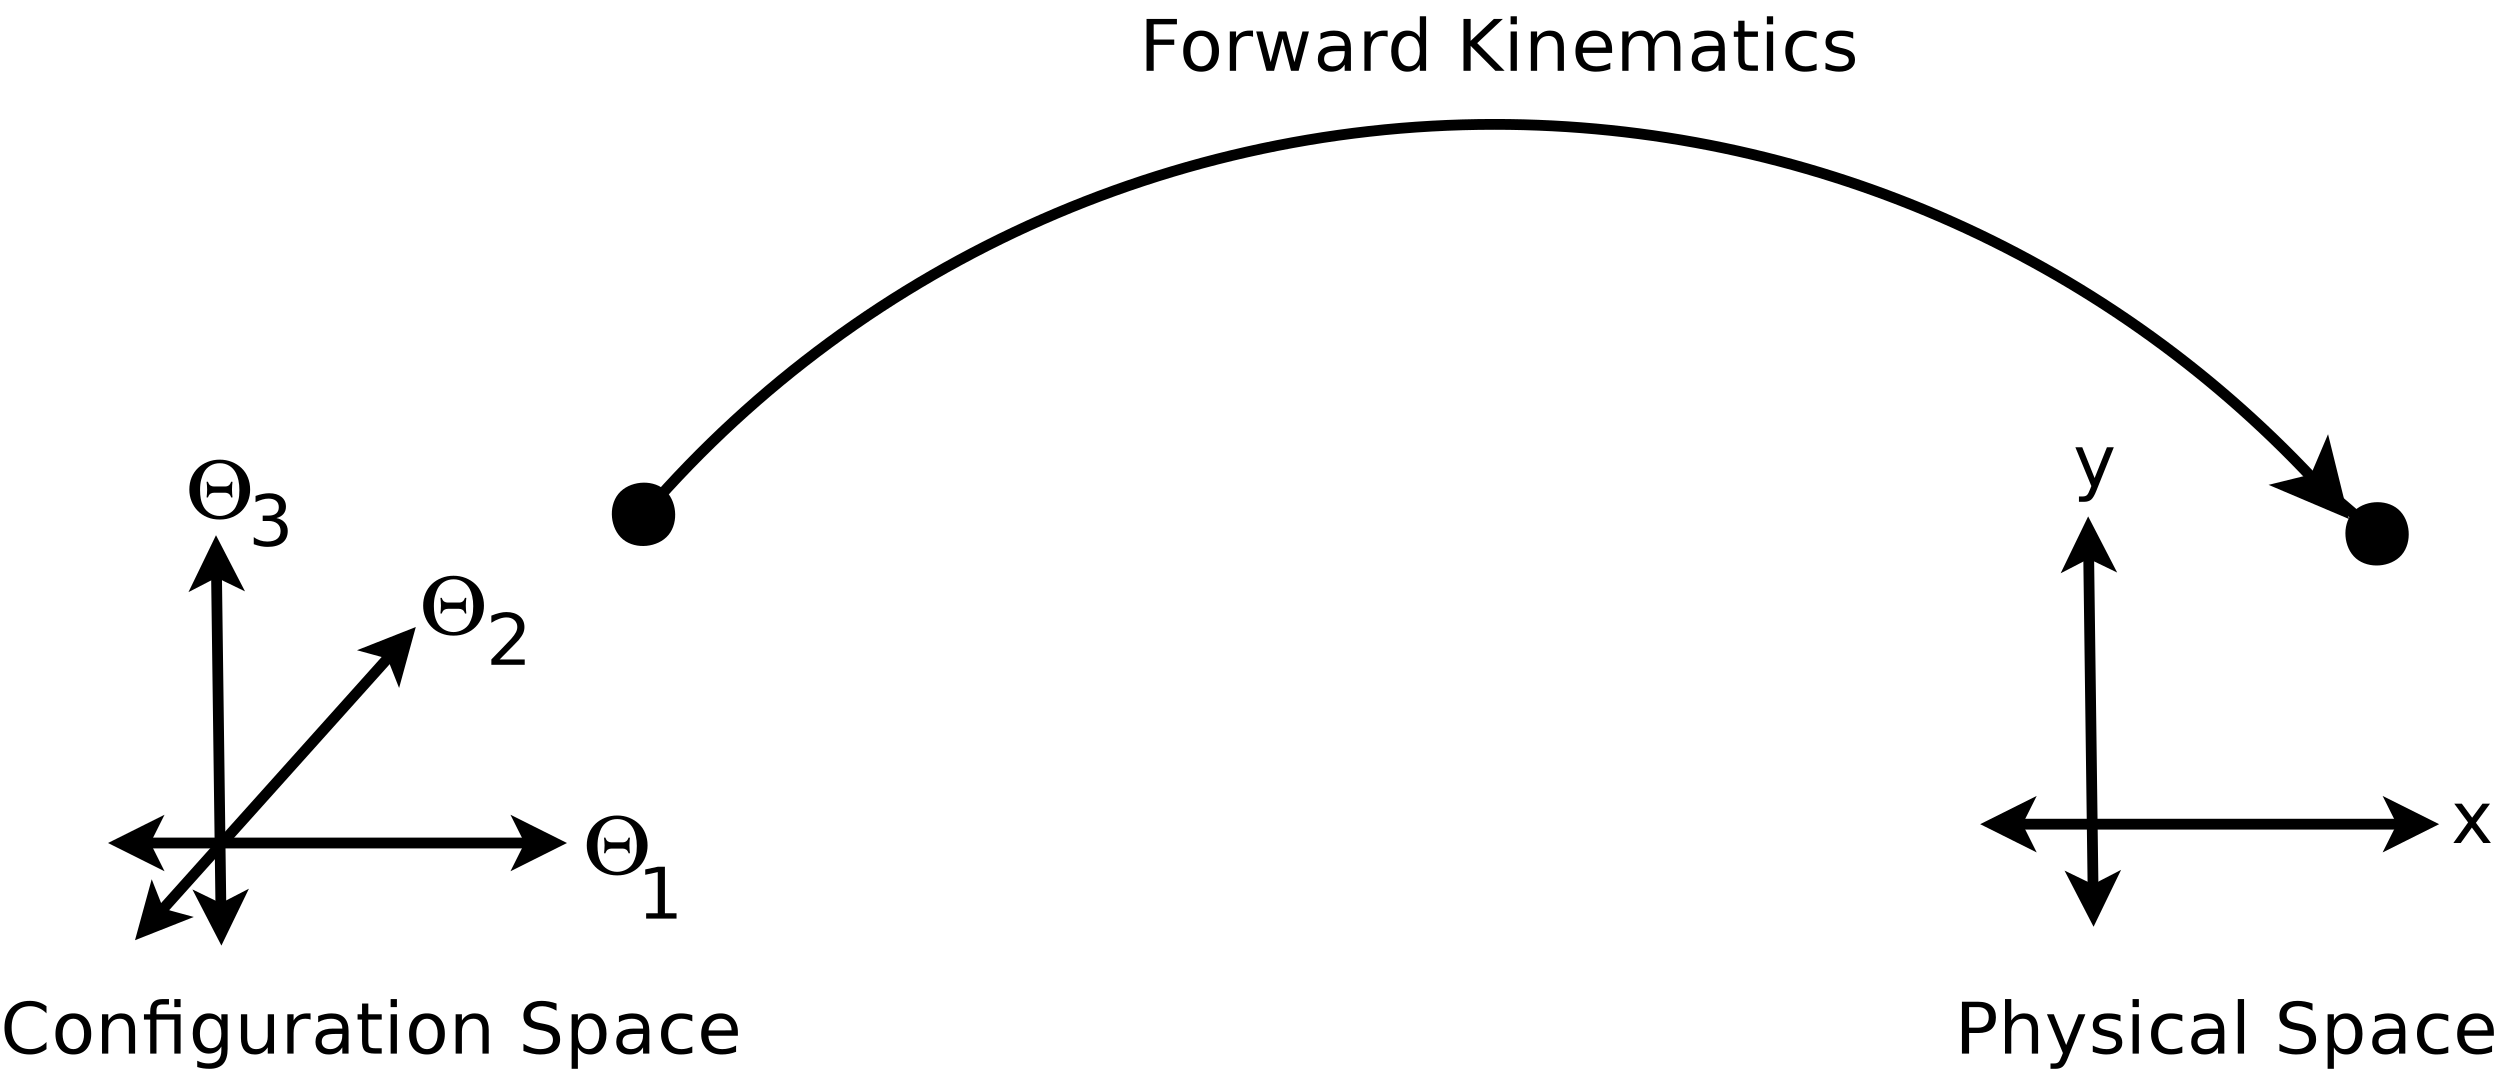 <?xml version="1.0" encoding="UTF-8" standalone="no"?>
<!-- Created with Inkscape (http://www.inkscape.org/) -->

<svg
   version="1.1"
   id="svg414"
   xml:space="preserve"
   width="874.667"
   height="374.667"
   viewBox="0 0 874.667 374.667"
   sodipodi:docname="forwardkinematics.svg"
   inkscape:version="1.1 (c4e8f9e, 2021-05-24)"
   xmlns:inkscape="http://www.inkscape.org/namespaces/inkscape"
   xmlns:sodipodi="http://sodipodi.sourceforge.net/DTD/sodipodi-0.dtd"
   xmlns="http://www.w3.org/2000/svg"
   xmlns:svg="http://www.w3.org/2000/svg"><defs
     id="defs418" /><sodipodi:namedview
     id="namedview416"
     pagecolor="#ffffff"
     bordercolor="#666666"
     borderopacity="1.0"
     inkscape:pageshadow="2"
     inkscape:pageopacity="0.0"
     inkscape:pagecheckerboard="0"
     showgrid="false"
     inkscape:zoom="1.3102134"
     inkscape:cx="437.33334"
     inkscape:cy="196.53287"
     inkscape:window-width="1359"
     inkscape:window-height="1081"
     inkscape:window-x="0"
     inkscape:window-y="25"
     inkscape:window-maximized="0"
     inkscape:current-layer="g420" /><g
     id="g420"
     inkscape:groupmode="layer"
     inkscape:label="forwardkinematics"
     transform="matrix(1.333,0,0,-1.333,0,374.667)"><g
       id="g422"
       transform="scale(0.1)"><path
         d="m 568.176,1310.5 11.66,-886.223"
         style="fill:none;stroke:#000000;stroke-width:28.346;stroke-linecap:butt;stroke-linejoin:miter;stroke-miterlimit:10;stroke-dasharray:none;stroke-opacity:1"
         id="path424" /><path
         d="m 567.336,1374.27 43.637,-84.47 -42.797,20.7 -42.235,-21.82"
         style="fill:#000000;fill-opacity:1;fill-rule:evenodd;stroke:none"
         id="path426" /><path
         d="m 567.336,1374.27 43.637,-84.47 -42.797,20.7 -42.235,-21.82 z"
         style="fill:none;stroke:#000000;stroke-width:28.346;stroke-linecap:butt;stroke-linejoin:miter;stroke-miterlimit:10;stroke-dasharray:none;stroke-opacity:1"
         id="path428" /><path
         d="m 580.676,360.504 -43.633,84.469 42.793,-20.696 42.238,21.817"
         style="fill:#000000;fill-opacity:1;fill-rule:evenodd;stroke:none"
         id="path430" /><path
         d="m 580.676,360.504 -43.633,84.469 42.793,-20.696 42.238,21.817 z"
         style="fill:none;stroke:#000000;stroke-width:28.346;stroke-linecap:butt;stroke-linejoin:miter;stroke-miterlimit:10;stroke-dasharray:none;stroke-opacity:1"
         id="path432" /><path
         d="M 1027.59,1093.94 418.055,414.07"
         style="fill:none;stroke:#000000;stroke-width:28.346;stroke-linecap:butt;stroke-linejoin:miter;stroke-miterlimit:10;stroke-dasharray:none;stroke-opacity:1"
         id="path434" /><path
         d="m 1070.16,1141.43 -25.1,-91.71 -17.47,44.22 -45.852,12.55"
         style="fill:#000000;fill-opacity:1;fill-rule:evenodd;stroke:none"
         id="path436" /><path
         d="m 1070.16,1141.43 -25.1,-91.71 -17.47,44.22 -45.852,12.55 z"
         style="fill:none;stroke:#000000;stroke-width:28.346;stroke-linecap:butt;stroke-linejoin:miter;stroke-miterlimit:10;stroke-dasharray:none;stroke-opacity:1"
         id="path438" /><path
         d="m 375.48,366.582 25.11,91.703 17.465,-44.215 45.851,-12.554"
         style="fill:#000000;fill-opacity:1;fill-rule:evenodd;stroke:none"
         id="path440" /><path
         d="m 375.48,366.582 25.11,91.703 17.465,-44.215 45.851,-12.554 z"
         style="fill:none;stroke:#000000;stroke-width:28.346;stroke-linecap:butt;stroke-linejoin:miter;stroke-miterlimit:10;stroke-dasharray:none;stroke-opacity:1"
         id="path442" /><path
         d="M 1392.7,598.102 H 378.93"
         style="fill:none;stroke:#000000;stroke-width:28.346;stroke-linecap:butt;stroke-linejoin:miter;stroke-miterlimit:10;stroke-dasharray:none;stroke-opacity:1"
         id="path444" /><path
         d="m 1456.47,598.102 -85.03,-42.52 21.26,42.52 -21.26,42.519"
         style="fill:#000000;fill-opacity:1;fill-rule:evenodd;stroke:none"
         id="path446" /><path
         d="m 1456.47,598.102 -85.03,-42.52 21.26,42.52 -21.26,42.519 z"
         style="fill:none;stroke:#000000;stroke-width:28.346;stroke-linecap:butt;stroke-linejoin:miter;stroke-miterlimit:10;stroke-dasharray:none;stroke-opacity:1"
         id="path448" /><path
         d="m 315.152,598.102 85.039,42.519 -21.261,-42.519 21.261,-42.52"
         style="fill:#000000;fill-opacity:1;fill-rule:evenodd;stroke:none"
         id="path450" /><path
         d="m 315.152,598.102 85.039,42.519 -21.261,-42.519 21.261,-42.52 z"
         style="fill:none;stroke:#000000;stroke-width:28.346;stroke-linecap:butt;stroke-linejoin:miter;stroke-miterlimit:10;stroke-dasharray:none;stroke-opacity:1"
         id="path452" /><path
         d="m 1699.64,591.895 c 0,11.488 -2.01,22.085 -6.05,31.789 -4.01,9.73 -9.57,17.941 -16.68,24.64 -7.26,6.871 -15.79,12.246 -25.59,16.133 -9.78,3.887 -20.27,5.832 -31.46,5.832 -11.37,0 -21.95,-1.98 -31.75,-5.941 -9.79,-3.961 -18.06,-9.141 -24.83,-15.547 -7.43,-7.016 -13.16,-15.34 -17.19,-24.969 -4.02,-9.633 -6.02,-20.352 -6.02,-32.156 0,-10.758 1.89,-20.914 5.68,-30.469 3.79,-9.559 9.16,-17.918 16.1,-25.082 6.94,-7.16 15.3,-12.797 25.08,-16.902 9.8,-4.106 20.78,-6.16 32.93,-6.16 12.14,0 23.14,2.089 33,6.269 9.87,4.18 18.28,9.852 25.22,17.012 6.97,7.164 12.3,15.523 15.99,25.082 3.72,9.558 5.57,19.715 5.57,30.469 m -28.16,-1.54 c 0,-10.953 -0.9,-19.761 -2.71,-26.437 -1.79,-6.648 -4.16,-12.711 -7.11,-18.188 -1.86,-3.542 -4.32,-6.757 -7.37,-9.64 -3.04,-2.887 -6.38,-5.328 -10.05,-7.336 -3.64,-1.977 -7.56,-3.531 -11.77,-4.656 -4.2,-1.098 -8.41,-1.649 -12.61,-1.649 -4.67,0 -9.16,0.586 -13.46,1.762 -4.28,1.195 -8.25,2.859 -11.92,4.984 -3.64,2.153 -6.9,4.707 -9.78,7.664 -2.89,2.957 -5.26,6.149 -7.12,9.571 -3.74,7.09 -6.23,14.175 -7.48,21.265 -1.24,7.114 -1.87,14.668 -1.87,22.66 0,10.926 1.05,20.168 3.15,27.719 2.1,7.555 4.25,13.469 6.42,17.746 4.06,7.996 9.78,14.168 17.16,18.516 7.41,4.379 15.78,6.566 25.12,6.566 9.36,0 17.66,-2.226 24.89,-6.675 7.24,-4.422 13.05,-10.778 17.42,-19.067 2.64,-4.887 4.81,-11.254 6.53,-19.101 1.71,-7.825 2.56,-16.391 2.56,-25.704 m -18.07,-19.101 c -0.32,2.664 -0.64,5.816 -0.96,9.457 -0.29,3.644 -0.44,7.336 -0.44,11.074 0,3.766 0.15,7.504 0.44,11.219 0.32,3.715 0.64,6.746 0.96,9.094 l -3.52,0.257 c -2.67,-8.312 -7.83,-12.468 -15.48,-12.468 h -30.03 c -3.13,0 -6.11,0.82 -8.94,2.457 -2.81,1.664 -5,5 -6.56,10.011 l -3.52,-0.257 c 0.31,-2.957 0.63,-6.149 0.95,-9.571 0.32,-3.398 0.48,-6.976 0.48,-10.742 0,-3.738 -0.16,-7.43 -0.48,-11.074 -0.32,-3.641 -0.64,-6.793 -0.95,-9.457 l 3.52,-0.258 c 1.73,5.012 3.97,8.336 6.7,9.973 2.74,1.66 5.91,2.492 9.5,2.492 h 29.33 c 3.28,0 6.29,-0.867 9.02,-2.602 2.74,-1.711 4.89,-5 6.46,-9.863 l 3.52,0.258"
         style="fill:#000000;fill-opacity:1;fill-rule:nonzero;stroke:none"
         id="path454" /><path
         d="m 1270.2,1221.18 c 0,11.48 -2.02,22.08 -6.05,31.78 -4.01,9.74 -9.57,17.95 -16.68,24.65 -7.26,6.87 -15.79,12.24 -25.59,16.13 -9.78,3.89 -20.27,5.83 -31.47,5.83 -11.36,0 -21.95,-1.98 -31.75,-5.94 -9.78,-3.96 -18.05,-9.14 -24.82,-15.55 -7.43,-7.01 -13.16,-15.34 -17.2,-24.97 -4.01,-9.63 -6.01,-20.35 -6.01,-32.15 0,-10.76 1.89,-20.92 5.68,-30.47 3.79,-9.56 9.15,-17.92 16.1,-25.08 6.94,-7.16 15.3,-12.8 25.08,-16.91 9.8,-4.1 20.78,-6.16 32.92,-6.16 12.15,0 23.15,2.09 33,6.27 9.88,4.18 18.29,9.85 25.23,17.02 6.97,7.16 12.3,15.52 15.99,25.08 3.71,9.56 5.57,19.71 5.57,30.47 m -28.16,-1.54 c 0,-10.96 -0.9,-19.76 -2.71,-26.44 -1.79,-6.65 -4.16,-12.71 -7.12,-18.19 -1.85,-3.54 -4.31,-6.76 -7.37,-9.64 -3.03,-2.89 -6.38,-5.33 -10.04,-7.33 -3.64,-1.98 -7.57,-3.54 -11.77,-4.66 -4.21,-1.1 -8.41,-1.65 -12.62,-1.65 -4.66,0 -9.15,0.59 -13.45,1.76 -4.28,1.2 -8.25,2.86 -11.92,4.99 -3.64,2.15 -6.9,4.7 -9.79,7.66 -2.88,2.96 -5.25,6.15 -7.11,9.57 -3.74,7.09 -6.23,14.18 -7.48,21.27 -1.25,7.11 -1.87,14.66 -1.87,22.66 0,10.92 1.05,20.16 3.15,27.72 2.1,7.55 4.24,13.46 6.42,17.74 4.06,8 9.78,14.17 17.16,18.52 7.41,4.38 15.78,6.56 25.11,6.56 9.37,0 17.67,-2.22 24.9,-6.67 7.24,-4.42 13.04,-10.78 17.42,-19.07 2.64,-4.89 4.81,-11.25 6.52,-19.1 1.71,-7.82 2.57,-16.39 2.57,-25.7 m -18.08,-19.1 c -0.31,2.66 -0.63,5.81 -0.95,9.45 -0.29,3.65 -0.44,7.34 -0.44,11.08 0,3.76 0.15,7.5 0.44,11.22 0.32,3.71 0.64,6.74 0.95,9.09 l -3.51,0.26 c -2.67,-8.32 -7.83,-12.47 -15.48,-12.47 h -30.03 c -3.13,0 -6.11,0.82 -8.94,2.46 -2.82,1.66 -5,5 -6.57,10.01 l -3.52,-0.26 c 0.32,-2.96 0.64,-6.15 0.95,-9.57 0.32,-3.4 0.48,-6.98 0.48,-10.74 0,-3.74 -0.16,-7.43 -0.48,-11.08 -0.31,-3.64 -0.63,-6.79 -0.95,-9.45 l 3.52,-0.26 c 1.74,5.01 3.97,8.33 6.71,9.97 2.74,1.66 5.9,2.49 9.5,2.49 h 29.33 c 3.28,0 6.28,-0.86 9.02,-2.6 2.74,-1.71 4.89,-5 6.46,-9.86 l 3.51,0.26"
         style="fill:#000000;fill-opacity:1;fill-rule:nonzero;stroke:none"
         id="path456" /><path
         d="m 656.508,1525.89 c 0,11.49 -2.016,22.09 -6.047,31.8 -4.012,9.72 -9.57,17.94 -16.684,24.63 -7.261,6.88 -15.793,12.25 -25.593,16.14 -9.778,3.88 -20.266,5.83 -31.461,5.83 -11.368,0 -21.95,-1.98 -31.754,-5.94 -9.778,-3.96 -18.051,-9.14 -24.821,-15.55 -7.433,-7.01 -13.164,-15.34 -17.199,-24.97 -4.008,-9.63 -6.011,-20.35 -6.011,-32.15 0,-10.76 1.894,-20.91 5.683,-30.47 3.789,-9.56 9.156,-17.92 16.098,-25.08 6.941,-7.17 15.301,-12.8 25.078,-16.91 9.801,-4.1 20.777,-6.16 32.926,-6.16 12.148,0 23.148,2.09 33,6.27 9.875,4.18 18.285,9.85 25.226,17.02 6.969,7.16 12.297,15.52 15.989,25.08 3.714,9.55 5.57,19.71 5.57,30.46 m -28.156,-1.53 c 0,-10.95 -0.907,-19.77 -2.715,-26.44 -1.785,-6.65 -4.157,-12.71 -7.114,-18.19 -1.859,-3.54 -4.316,-6.76 -7.371,-9.64 -3.031,-2.88 -6.379,-5.33 -10.047,-7.33 -3.64,-1.98 -7.562,-3.54 -11.769,-4.66 -4.203,-1.1 -8.406,-1.65 -12.613,-1.65 -4.668,0 -9.153,0.59 -13.457,1.76 -4.278,1.2 -8.25,2.86 -11.914,4.99 -3.645,2.15 -6.907,4.7 -9.789,7.66 -2.887,2.96 -5.258,6.15 -7.114,9.57 -3.742,7.09 -6.234,14.18 -7.48,21.27 -1.246,7.11 -1.871,14.66 -1.871,22.66 0,10.92 1.05,20.16 3.152,27.71 2.102,7.56 4.242,13.47 6.418,17.75 4.059,8 9.777,14.17 17.16,18.52 7.406,4.37 15.777,6.56 25.117,6.56 9.36,0 17.66,-2.22 24.895,-6.67 7.234,-4.43 13.043,-10.78 17.418,-19.07 2.64,-4.89 4.812,-11.25 6.527,-19.1 1.711,-7.82 2.567,-16.39 2.567,-25.7 m -18.079,-19.11 c -0.316,2.67 -0.636,5.82 -0.953,9.46 -0.293,3.65 -0.441,7.34 -0.441,11.08 0,3.76 0.148,7.5 0.441,11.21 0.317,3.72 0.637,6.75 0.953,9.1 l -3.519,0.26 c -2.664,-8.32 -7.824,-12.47 -15.473,-12.47 H 561.25 c -3.129,0 -6.109,0.82 -8.945,2.46 -2.813,1.66 -5,4.99 -6.563,10.01 l -3.519,-0.26 c 0.316,-2.96 0.632,-6.15 0.953,-9.57 0.316,-3.4 0.476,-6.98 0.476,-10.74 0,-3.74 -0.16,-7.43 -0.476,-11.08 -0.321,-3.64 -0.637,-6.79 -0.953,-9.46 l 3.519,-0.25 c 1.735,5.01 3.969,8.33 6.707,9.97 2.739,1.66 5.906,2.49 9.496,2.49 h 29.336 c 3.274,0 6.282,-0.87 9.02,-2.6 2.738,-1.71 4.887,-5 6.453,-9.86 l 3.519,0.25"
         style="fill:#000000;fill-opacity:1;fill-rule:nonzero;stroke:none"
         id="path458" /><path
         d="m 1695.88,413.758 h 30.51 v 107.945 l -32.85,-7.039 v 14.082 l 32.96,7.039 h 18.66 V 413.758 h 30.51 V 399.68 h -79.79 v 14.078"
         style="fill:#000000;fill-opacity:1;fill-rule:nonzero;stroke:none"
         id="path460" /><path
         d="m 1311.46,1079.89 h 65.75 v -14.08 h -87.56 v 14.08 c 7.09,7.41 16.73,17.36 28.93,29.84 12.22,12.52 19.91,20.57 23.06,24.17 5.97,6.8 10.13,12.54 12.5,17.23 2.38,4.72 3.56,9.35 3.56,13.9 0,7.43 -2.6,13.48 -7.81,18.15 -5.2,4.67 -11.99,7 -20.35,7 -5.94,0 -12.21,-1.17 -18.81,-3.52 -6.57,-2.32 -13.6,-5.84 -21.08,-10.56 v 18.78 c 7.6,3.1 14.69,5.43 21.27,7 6.6,1.59 12.65,2.38 18.15,2.38 14.42,0 25.92,-3.57 34.5,-10.71 8.61,-7.11 12.91,-16.62 12.91,-28.52 0,-5.67 -1.08,-11.04 -3.23,-16.1 -2.15,-5.06 -6.05,-11.04 -11.7,-17.93 -1.56,-1.76 -6.51,-6.89 -14.85,-15.4 -8.31,-8.5 -20.05,-20.41 -35.24,-35.71"
         style="fill:#000000;fill-opacity:1;fill-rule:nonzero;stroke:none"
         id="path462" /><path
         d="m 725.512,1450.95 c 9.312,-1.88 16.586,-5.79 21.816,-11.74 5.254,-5.91 7.883,-13.22 7.883,-21.92 0,-13.37 -4.598,-23.72 -13.785,-31.06 -9.192,-7.31 -22.258,-10.96 -39.199,-10.96 -5.672,0 -11.524,0.59 -17.563,1.76 -6.012,1.17 -12.223,2.93 -18.625,5.28 v 18.77 c 5.035,-3.86 10.547,-6.78 16.535,-8.76 6.012,-1.98 12.297,-2.97 18.848,-2.97 11.391,0 20.066,2.35 26.031,7.04 5.988,4.72 8.985,11.55 8.985,20.5 0,8.28 -2.813,14.76 -8.434,19.43 -5.621,4.67 -13.445,7 -23.465,7 h -15.035 v 14.08 h 15.73 c 8.579,0 15.145,1.89 19.692,5.65 4.543,3.79 6.816,9.23 6.816,16.31 0,7.29 -2.344,12.87 -7.039,16.76 -4.691,3.91 -11.414,5.87 -20.164,5.87 -4.84,0 -10.023,-0.77 -15.547,-2.31 -5.527,-1.52 -11.613,-3.88 -18.262,-7.08 v 16.43 c 6.774,2.35 13.114,4.1 19.032,5.28 5.914,1.17 11.5,1.76 16.754,1.76 13.543,0 24.261,-3.18 32.16,-9.53 7.894,-6.34 11.84,-14.9 11.84,-25.71 0,-7.53 -2.176,-13.9 -6.524,-19.1 -4.328,-5.18 -10.488,-8.78 -18.48,-10.78"
         style="fill:#000000;fill-opacity:1;fill-rule:nonzero;stroke:none"
         id="path464" /><path
         d="m 5481.96,1359.92 11.66,-886.225"
         style="fill:none;stroke:#000000;stroke-width:28.346;stroke-linecap:butt;stroke-linejoin:miter;stroke-miterlimit:10;stroke-dasharray:none;stroke-opacity:1"
         id="path466" /><path
         d="m 5481.12,1423.69 43.63,-84.47 -42.79,20.7 -42.24,-21.82"
         style="fill:#000000;fill-opacity:1;fill-rule:evenodd;stroke:none"
         id="path468" /><path
         d="m 5481.12,1423.69 43.63,-84.47 -42.79,20.7 -42.24,-21.82 z"
         style="fill:none;stroke:#000000;stroke-width:28.346;stroke-linecap:butt;stroke-linejoin:miter;stroke-miterlimit:10;stroke-dasharray:none;stroke-opacity:1"
         id="path470" /><path
         d="m 5494.46,409.922 -43.64,84.473 42.8,-20.7 42.23,21.817"
         style="fill:#000000;fill-opacity:1;fill-rule:evenodd;stroke:none"
         id="path472" /><path
         d="m 5494.46,409.922 -43.64,84.473 42.8,-20.7 42.23,21.817 z"
         style="fill:none;stroke:#000000;stroke-width:28.346;stroke-linecap:butt;stroke-linejoin:miter;stroke-miterlimit:10;stroke-dasharray:none;stroke-opacity:1"
         id="path474" /><path
         d="M 6306.47,647.52 H 5292.71"
         style="fill:none;stroke:#000000;stroke-width:28.346;stroke-linecap:butt;stroke-linejoin:miter;stroke-miterlimit:10;stroke-dasharray:none;stroke-opacity:1"
         id="path476" /><path
         d="m 6370.25,647.52 -85.04,-42.52 21.26,42.52 -21.26,42.519"
         style="fill:#000000;fill-opacity:1;fill-rule:evenodd;stroke:none"
         id="path478" /><path
         d="m 6370.25,647.52 -85.04,-42.52 21.26,42.52 -21.26,42.519 z"
         style="fill:none;stroke:#000000;stroke-width:28.346;stroke-linecap:butt;stroke-linejoin:miter;stroke-miterlimit:10;stroke-dasharray:none;stroke-opacity:1"
         id="path480" /><path
         d="m 5228.93,647.52 85.04,42.519 -21.26,-42.519 21.26,-42.52"
         style="fill:#000000;fill-opacity:1;fill-rule:evenodd;stroke:none"
         id="path482" /><path
         d="m 5228.93,647.52 85.04,42.519 -21.26,-42.519 21.26,-42.52 z"
         style="fill:none;stroke:#000000;stroke-width:28.346;stroke-linecap:butt;stroke-linejoin:miter;stroke-miterlimit:10;stroke-dasharray:none;stroke-opacity:1"
         id="path484" /><path
         d="m 6535.45,701.352 -37,-50.231 39.35,-53.019 h -19.99 l -30.03,40.55 -29.15,-40.55 h -19.4 l 38.69,54.007 -36.34,49.243 h 19.8 l 27.14,-36.774 27.13,36.774 h 19.8"
         style="fill:#000000;fill-opacity:1;fill-rule:nonzero;stroke:none"
         id="path486" /><path
         d="m 5502.49,1523.29 c -4.81,-12.27 -9.51,-20.28 -14.08,-24.02 -4.54,-3.76 -10.64,-5.64 -18.29,-5.64 h -13.61 v 14.08 h 10.01 c 4.69,0 8.32,1.13 10.89,3.41 2.59,2.27 5.47,7.65 8.62,16.13 l 3.04,7.77 -41.94,101.75 h 18.07 l 32.41,-80.77 32.38,80.77 h 18.04 l -45.54,-113.48"
         style="fill:#000000;fill-opacity:1;fill-rule:nonzero;stroke:none"
         id="path488" /><path
         d="m 1644.07,1405.96 c 559.57,682.58 1395.72,1078.32 2278.36,1078.32 815.19,0 1593.95,-337.77 2150.99,-932.96"
         style="fill:none;stroke:#000000;stroke-width:28.346;stroke-linecap:butt;stroke-linejoin:miter;stroke-miterlimit:10;stroke-dasharray:none;stroke-opacity:1"
         id="path490" /><path
         d="m 1644.07,1405.96 c -27.4,22.47 -32.34,72.33 -9.88,99.73 22.47,27.4 72.33,32.34 99.73,9.88 27.4,-22.46 32.34,-72.33 9.88,-99.73 -22.46,-27.4 -72.33,-32.34 -99.73,-9.88"
         style="fill:#000000;fill-opacity:1;fill-rule:evenodd;stroke:none"
         id="path492" /><path
         d="m 1644.07,1405.96 c -27.4,22.47 -32.34,72.33 -9.88,99.73 22.47,27.4 72.33,32.34 99.73,9.88 27.4,-22.46 32.34,-72.33 9.88,-99.73 -22.46,-27.4 -72.33,-32.34 -99.73,-9.88"
         style="fill:none;stroke:#000000;stroke-width:28.346;stroke-linecap:butt;stroke-linejoin:miter;stroke-miterlimit:10;stroke-dasharray:none;stroke-opacity:1"
         id="path494" /><path
         d="m 6144.71,1472.61 -145.85,61.94 76.92,18.98 30.97,72.92"
         style="fill:#000000;fill-opacity:1;fill-rule:evenodd;stroke:none"
         id="path496" /><path
         d="m 6144.71,1472.61 -145.85,61.94 76.92,18.98 30.97,72.92 z"
         style="fill:none;stroke:#000000;stroke-width:28.346;stroke-linecap:butt;stroke-linejoin:miter;stroke-miterlimit:10;stroke-dasharray:none;stroke-opacity:1"
         id="path498" /><path
         d="m 6094.39,1533.52 198.42,-170.08"
         style="fill:none;stroke:#000000;stroke-width:28.346;stroke-linecap:butt;stroke-linejoin:miter;stroke-miterlimit:10;stroke-dasharray:none;stroke-opacity:1"
         id="path500" /><path
         d="m 6292.81,1363.44 c -23.06,-26.9 -73.02,-30.74 -99.92,-7.68 -26.9,23.06 -30.75,73.02 -7.69,99.92 23.06,26.9 73.02,30.75 99.93,7.69 26.9,-23.07 30.74,-73.03 7.68,-99.93"
         style="fill:#000000;fill-opacity:1;fill-rule:evenodd;stroke:none"
         id="path502" /><path
         d="m 6292.81,1363.44 c -23.06,-26.9 -73.02,-30.74 -99.92,-7.68 -26.9,23.06 -30.75,73.02 -7.69,99.92 23.06,26.9 73.02,30.75 99.93,7.69 26.9,-23.07 30.74,-73.03 7.68,-99.93"
         style="fill:none;stroke:#000000;stroke-width:28.346;stroke-linecap:butt;stroke-linejoin:miter;stroke-miterlimit:10;stroke-dasharray:none;stroke-opacity:1"
         id="path504" /><path
         d="m 122.027,169.727 v -18.774 c -6.285,6.281 -12.98,10.977 -20.093,14.078 -7.114,3.129 -14.668,4.696 -22.661,4.696 -15.766,0 -27.844,-4.829 -36.227,-14.485 -8.359,-9.656 -12.539,-23.613 -12.539,-41.871 0,-18.211 4.18,-32.144 12.539,-41.801 8.383,-9.656 20.461,-14.484 36.227,-14.484 7.992,0 15.547,1.555 22.661,4.656 7.113,3.129 13.808,7.836 20.093,14.117 V 57.086 c -6.48,-4.691 -13.336,-8.211 -20.57,-10.559 -7.238,-2.348 -14.887,-3.519 -22.953,-3.519 -20.707,0 -37.012,6.281 -48.914,18.844 -11.906,12.59 -17.855,29.762 -17.855,51.519 0,21.801 5.949,38.988 17.855,51.551 11.902,12.59 28.207,18.883 48.914,18.883 8.188,0 15.898,-1.172 23.137,-3.52 7.234,-2.347 14.031,-5.867 20.386,-10.558"
         style="fill:#000000;fill-opacity:1;fill-rule:nonzero;stroke:none"
         id="path506" /><path
         d="m 192.512,136.871 c -8.703,0 -15.582,-3.555 -20.641,-10.668 -5.039,-7.113 -7.555,-16.855 -7.555,-29.223 0,-12.371 2.504,-22.109 7.516,-29.223 5.035,-7.113 11.93,-10.672 20.68,-10.672 8.652,0 15.5,3.57 20.535,10.707 5.058,7.137 7.59,16.867 7.59,29.188 0,12.246 -2.532,21.95 -7.59,29.113 -5.035,7.187 -11.883,10.777 -20.535,10.777 m -0.035,14.082 c 14.617,0 26.093,-4.781 34.429,-14.336 8.336,-9.535 12.504,-22.746 12.504,-39.636 0,-16.82 -4.168,-30.02 -12.504,-39.602 -8.336,-9.582 -19.812,-14.371 -34.429,-14.371 -14.668,0 -26.157,4.789 -34.469,14.371 -8.309,9.582 -12.465,22.781 -12.465,39.602 0,16.89 4.156,30.102 12.465,39.636 8.312,9.555 19.801,14.336 34.469,14.336"
         style="fill:#000000;fill-opacity:1;fill-rule:nonzero;stroke:none"
         id="path508" /><path
         d="M 354.586,107.395 V 45.355 H 338.16 v 61.489 c 0,10.047 -1.969,17.562 -5.902,22.551 -3.91,4.984 -9.789,7.476 -17.637,7.476 -9.41,0 -16.844,-2.992 -22.293,-8.98 -5.426,-5.965 -8.14,-14.106 -8.14,-24.422 V 45.355 H 267.762 V 148.605 h 16.426 V 132.18 c 4.105,6.281 8.945,10.976 14.519,14.078 5.598,3.129 12.039,4.695 19.324,4.695 12.028,0 21.121,-3.691 27.282,-11.074 6.183,-7.356 9.273,-18.188 9.273,-32.484"
         style="fill:#000000;fill-opacity:1;fill-rule:nonzero;stroke:none"
         id="path510" /><path
         d="M 474.012,148.605 V 45.355 H 457.586 V 134.527 H 410.652 V 45.355 h -16.425 v 89.171 h -16.426 v 14.078 h 16.426 v 7.149 c 0,11.148 2.64,19.387 7.921,24.715 5.305,5.351 13.43,8.031 24.383,8.031 h 16.977 v -14.082 h -16.426 c -6.16,0 -10.441,-1.223 -12.836,-3.664 -2.394,-2.422 -3.594,-6.797 -3.594,-13.129 v -9.02 h 63.36 M 457.586,188.5 h 16.426 V 167.379 H 457.586 V 188.5"
         style="fill:#000000;fill-opacity:1;fill-rule:nonzero;stroke:none"
         id="path512" /><path
         d="m 580.996,98.117 c 0,12.293 -2.469,21.828 -7.406,28.598 -4.938,6.773 -11.867,10.156 -20.789,10.156 -8.871,0 -15.778,-3.383 -20.715,-10.156 -4.938,-6.77 -7.406,-16.305 -7.406,-28.598 0,-12.246 2.468,-21.758 7.406,-28.527 4.937,-6.769 11.844,-10.156 20.715,-10.156 8.922,0 15.851,3.387 20.789,10.156 4.937,6.77 7.406,16.281 7.406,28.527 m 16.43,-40.039 c 0,-17.746 -3.903,-30.949 -11.699,-39.602 -7.797,-8.676 -19.75,-13.016 -35.86,-13.016 -5.937,0 -11.551,0.391 -16.828,1.172 -5.281,0.758 -10.414,1.934 -15.402,3.519 V 26.582 c 5.011,-2.398 9.961,-4.168 14.851,-5.316 4.914,-1.152 9.899,-1.726 14.961,-1.726 11.219,0 19.614,2.945 25.188,8.84 5.574,5.863 8.359,14.75 8.359,26.656 v 9.09 c -3.492,-6.281 -7.969,-10.984 -13.418,-14.113 -5.453,-3.105 -11.976,-4.656 -19.582,-4.656 -12.613,0 -22.781,4.812 -30.504,14.445 -7.726,9.629 -11.586,22.402 -11.586,38.316 0,15.961 3.86,28.758 11.586,38.391 7.723,9.629 17.891,14.445 30.504,14.445 7.606,0 14.129,-1.566 19.582,-4.695 5.449,-3.102 9.926,-7.797 13.418,-14.078 v 16.425 h 16.43 V 58.078"
         style="fill:#000000;fill-opacity:1;fill-rule:nonzero;stroke:none"
         id="path514" /><path
         d="m 632.371,86.492 v 62.113 h 16.426 V 87.152 c 0,-10.02 1.957,-17.539 5.867,-22.551 3.91,-5.008 9.777,-7.516 17.598,-7.516 9.414,0 16.843,2.984 22.297,8.949 5.472,5.961 8.211,14.101 8.211,24.418 v 58.152 h 16.425 V 45.355 H 702.77 v 16.426 c -4.18,-6.356 -9.02,-11.074 -14.52,-14.156 -5.5,-3.078 -11.891,-4.617 -19.176,-4.617 -12.027,0 -21.156,3.691 -27.39,11.074 -6.207,7.379 -9.313,18.184 -9.313,32.41 m 42.863,64.461 v 0"
         style="fill:#000000;fill-opacity:1;fill-rule:nonzero;stroke:none"
         id="path516" /><path
         d="m 815.156,134.527 c -1.957,0.805 -4.093,1.391 -6.418,1.758 -2.297,0.391 -4.828,0.586 -7.59,0.586 -9.851,0 -17.414,-3.211 -22.695,-9.641 -5.258,-6.429 -7.883,-15.667 -7.883,-27.722 V 45.355 H 754.145 V 148.605 H 770.57 V 132.18 c 3.664,6.355 8.434,11.074 14.301,14.152 5.863,3.082 12.992,4.621 21.375,4.621 1.199,0 2.516,0 3.961,0 1.465,0 3.078,0 4.84,0 l 0.109,-16.426"
         style="fill:#000000;fill-opacity:1;fill-rule:nonzero;stroke:none"
         id="path518" /><path
         d="m 881.348,96.981 c -13.883,0 -23.504,-1.555 -28.856,-4.656 -5.355,-3.082 -8.031,-8.359 -8.031,-15.84 0,-5.941 2.004,-10.66 6.012,-14.156 4.035,-3.492 9.5,-5.242 16.39,-5.242 9.535,0 17.172,3.301 22.918,9.902 5.77,6.598 8.653,15.375 8.653,26.324 v 3.668 h -17.086 m 33.511,7.441 V 45.355 h -16.425 v 16.426 c -3.887,-6.406 -8.727,-11.137 -14.52,-14.191 -5.769,-3.055 -12.844,-4.582 -21.23,-4.582 -10.61,0 -19.043,2.969 -25.301,8.91 -6.231,5.965 -9.348,13.934 -9.348,23.906 0,11.66 3.875,20.445 11.621,26.364 7.75,5.914 19.313,8.871 34.688,8.871 h 24.09 v 1.539 c 0,7.726 -2.59,13.703 -7.774,17.933 -5.183,4.227 -12.465,6.34 -21.851,6.34 -5.965,0 -11.786,-0.781 -17.454,-2.344 -5.648,-1.566 -11.074,-3.914 -16.281,-7.043 v 16.43 c 6.211,2.344 12.235,4.106 18.078,5.277 5.864,1.176 11.575,1.762 17.121,1.762 14.961,0 26.133,-3.851 33.512,-11.551 7.383,-7.699 11.074,-19.359 11.074,-34.98"
         style="fill:#000000;fill-opacity:1;fill-rule:nonzero;stroke:none"
         id="path520" /><path
         d="m 966.68,176.766 v -28.161 h 35.2 v -14.078 h -35.2 V 79.051 c 0,-8.336 1.16,-13.691 3.484,-16.062 2.32,-2.371 7.039,-3.555 14.152,-3.555 h 17.564 V 45.355 h -17.564 c -12.906,0 -21.816,2.418 -26.73,7.258 -4.887,4.84 -7.332,13.652 -7.332,26.438 V 134.527 H 938.52 v 14.078 h 11.734 v 28.161 h 16.426"
         style="fill:#000000;fill-opacity:1;fill-rule:nonzero;stroke:none"
         id="path522" /><path
         d="m 1025.3,148.605 h 16.43 V 45.355 H 1025.3 V 148.605 m 0,39.895 h 16.43 V 167.379 H 1025.3 V 188.5"
         style="fill:#000000;fill-opacity:1;fill-rule:nonzero;stroke:none"
         id="path524" /><path
         d="m 1120.68,136.871 c -8.71,0 -15.59,-3.555 -20.65,-10.668 -5.03,-7.113 -7.55,-16.855 -7.55,-29.223 0,-12.371 2.5,-22.109 7.52,-29.223 5.03,-7.113 11.92,-10.672 20.68,-10.672 8.65,0 15.49,3.57 20.53,10.707 5.06,7.137 7.59,16.867 7.59,29.188 0,12.246 -2.53,21.95 -7.59,29.113 -5.04,7.187 -11.88,10.777 -20.53,10.777 m -0.04,14.082 c 14.61,0 26.09,-4.781 34.43,-14.336 8.33,-9.535 12.5,-22.746 12.5,-39.636 0,-16.82 -4.17,-30.02 -12.5,-39.602 -8.34,-9.582 -19.82,-14.371 -34.43,-14.371 -14.67,0 -26.16,4.789 -34.47,14.371 -8.31,9.582 -12.47,22.781 -12.47,39.602 0,16.89 4.16,30.102 12.47,39.636 8.31,9.555 19.8,14.336 34.47,14.336"
         style="fill:#000000;fill-opacity:1;fill-rule:nonzero;stroke:none"
         id="path526" /><path
         d="M 1282.75,107.395 V 45.355 h -16.43 v 61.489 c 0,10.047 -1.96,17.562 -5.9,22.551 -3.91,4.984 -9.79,7.476 -17.64,7.476 -9.41,0 -16.84,-2.992 -22.29,-8.98 -5.43,-5.965 -8.14,-14.106 -8.14,-24.422 V 45.355 h -16.43 V 148.605 h 16.43 V 132.18 c 4.11,6.281 8.95,10.976 14.52,14.078 5.6,3.129 12.04,4.695 19.32,4.695 12.03,0 21.12,-3.691 27.28,-11.074 6.19,-7.356 9.28,-18.188 9.28,-32.484"
         style="fill:#000000;fill-opacity:1;fill-rule:nonzero;stroke:none"
         id="path528" /><path
         d="m 1460.71,176.766 v -18.774 c -6.89,3.938 -13.39,6.867 -19.5,8.801 -6.09,1.953 -11.98,2.934 -17.67,2.934 -9.88,0 -17.5,-1.993 -22.85,-5.977 -5.35,-3.984 -8.03,-9.656 -8.03,-17.016 0,-6.16 1.82,-10.816 5.47,-13.968 3.66,-3.153 10.59,-5.696 20.78,-7.625 l 11.22,-2.203 c 13.67,-2.59 23.74,-7.161 30.22,-13.711 6.5,-6.551 9.75,-15.317 9.75,-26.29 0,-13.102 -4.47,-23.039 -13.42,-29.812 -8.92,-6.746 -22,-10.117 -39.23,-10.117 -6.5,0 -13.43,0.781 -20.79,2.348 -7.34,1.586 -14.93,3.934 -22.77,7.039 V 71.168 c 7.6,-4.672 15.06,-8.191 22.36,-10.562 7.31,-2.344 14.5,-3.52 21.56,-3.52 10.71,0 18.97,2.09 24.79,6.27 5.82,4.207 8.73,10.184 8.73,17.93 0,6.773 -2.08,12.066 -6.24,15.879 -4.13,3.836 -10.92,6.707 -20.38,8.617 l -11.33,2.16 c -13.91,2.739 -23.97,7.016 -30.18,12.836 -6.21,5.817 -9.31,13.907 -9.31,24.274 0,12 4.19,21.461 12.57,28.379 8.41,6.918 20,10.375 34.76,10.375 6.33,0 12.78,-0.586 19.33,-1.758 6.57,-1.176 13.29,-2.934 20.16,-5.281"
         style="fill:#000000;fill-opacity:1;fill-rule:nonzero;stroke:none"
         id="path530" /><path
         d="M 1516.78,61.781 V 5.461 h -16.43 V 148.605 h 16.43 V 132.18 c 3.54,6.355 8.03,11.074 13.45,14.152 5.43,3.082 11.91,4.621 19.44,4.621 12.51,0 22.67,-4.961 30.47,-14.887 7.82,-9.898 11.73,-22.929 11.73,-39.086 0,-16.16 -3.91,-29.199 -11.73,-39.125 -7.8,-9.899 -17.96,-14.848 -30.47,-14.848 -7.53,0 -14.01,1.539 -19.44,4.617 -5.42,3.082 -9.91,7.801 -13.45,14.156 m 56.32,35.199 c 0,12.441 -2.51,22.195 -7.52,29.258 -5.01,7.09 -11.89,10.633 -20.64,10.633 -8.75,0 -15.63,-3.543 -20.64,-10.633 -5.01,-7.062 -7.52,-16.816 -7.52,-29.258 0,-12.441 2.51,-22.207 7.52,-29.297 5.01,-7.066 11.89,-10.598 20.64,-10.598 8.75,0 15.63,3.531 20.64,10.598 5.01,7.09 7.52,16.855 7.52,29.297"
         style="fill:#000000;fill-opacity:1;fill-rule:nonzero;stroke:none"
         id="path532" /><path
         d="m 1670.75,96.981 c -13.89,0 -23.51,-1.555 -28.86,-4.656 -5.35,-3.082 -8.03,-8.359 -8.03,-15.84 0,-5.941 2,-10.66 6.01,-14.156 4.04,-3.492 9.5,-5.242 16.39,-5.242 9.53,0 17.17,3.301 22.92,9.902 5.77,6.598 8.65,15.375 8.65,26.324 v 3.668 h -17.08 m 33.51,7.441 V 45.355 h -16.43 v 16.426 c -3.88,-6.406 -8.72,-11.137 -14.52,-14.191 -5.77,-3.055 -12.85,-4.582 -21.23,-4.582 -10.61,0 -19.04,2.969 -25.3,8.91 -6.23,5.965 -9.35,13.934 -9.35,23.906 0,11.66 3.87,20.445 11.62,26.364 7.75,5.914 19.32,8.871 34.69,8.871 h 24.09 v 1.539 c 0,7.726 -2.59,13.703 -7.77,17.933 -5.18,4.227 -12.47,6.34 -21.86,6.34 -5.96,0 -11.78,-0.781 -17.45,-2.344 -5.64,-1.566 -11.07,-3.914 -16.28,-7.043 v 16.43 c 6.21,2.344 12.24,4.106 18.08,5.277 5.86,1.176 11.57,1.762 17.12,1.762 14.96,0 26.13,-3.851 33.51,-11.551 7.39,-7.699 11.08,-19.359 11.08,-34.98"
         style="fill:#000000;fill-opacity:1;fill-rule:nonzero;stroke:none"
         id="path534" /><path
         d="m 1817.09,146.258 v -16.426 c -4.77,2.348 -9.55,4.106 -14.34,5.281 -4.79,1.172 -9.63,1.758 -14.52,1.758 -10.92,0 -19.41,-3.492 -25.44,-10.484 -6.04,-6.992 -9.06,-16.793 -9.06,-29.407 0,-12.613 3.02,-22.418 9.06,-29.406 6.03,-6.992 14.52,-10.488 25.44,-10.488 4.89,0 9.73,0.586 14.52,1.762 4.79,1.172 9.57,2.934 14.34,5.277 V 47.699 c -4.77,-1.562 -9.7,-2.738 -14.81,-3.519 -5.09,-0.781 -10.5,-1.172 -16.24,-1.172 -15.65,0 -28.08,4.863 -37.3,14.594 -9.19,9.726 -13.78,22.855 -13.78,39.379 0,16.77 4.64,29.957 13.93,39.562 9.31,9.605 22.06,14.41 38.24,14.41 5.26,0 10.39,-0.39 15.41,-1.176 5,-0.781 9.86,-1.953 14.55,-3.519"
         style="fill:#000000;fill-opacity:1;fill-rule:nonzero;stroke:none"
         id="path536" /><path
         d="m 1936.66,101.086 v -8.801 h -77.44 c 0.73,-11.465 4.19,-20.203 10.37,-26.215 6.19,-5.988 14.8,-8.984 25.86,-8.984 6.4,0 12.61,0.781 18.62,2.348 6.02,1.562 11.98,3.91 17.89,7.039 V 50.047 C 1925.9,47.75 1919.68,46 1913.3,44.805 c -6.38,-1.199 -12.85,-1.797 -19.43,-1.797 -16.43,0 -29.44,4.766 -39.05,14.301 -9.58,9.555 -14.37,22.473 -14.37,38.754 0,16.817 4.58,30.165 13.75,40.039 9.19,9.902 21.57,14.851 37.14,14.851 13.96,0 24.99,-4.473 33.11,-13.422 8.14,-8.945 12.21,-21.093 12.21,-36.445 m -16.43,5.281 c -0.12,9.289 -2.73,16.696 -7.81,22.219 -5.06,5.523 -11.77,8.285 -20.13,8.285 -9.46,0 -17.04,-2.676 -22.73,-8.027 -5.67,-5.328 -8.93,-12.848 -9.79,-22.551 l 60.46,0.074"
         style="fill:#000000;fill-opacity:1;fill-rule:nonzero;stroke:none"
         id="path538" /><path
         d="m 5168.17,167.379 v -53.973 h 23.87 c 8.85,0 15.68,2.336 20.5,7.004 4.84,4.692 7.26,11.367 7.26,20.02 0,8.605 -2.42,15.242 -7.26,19.91 -4.82,4.691 -11.65,7.039 -20.5,7.039 h -23.87 m -18.77,14.078 h 42.64 c 15.33,0 26.92,-3.48 34.76,-10.449 7.85,-6.942 11.77,-17.133 11.77,-30.578 0,-13.543 -3.92,-23.785 -11.77,-30.727 -7.84,-6.918 -19.43,-10.375 -34.76,-10.375 h -23.87 V 45.355 H 5149.4 V 181.457"
         style="fill:#000000;fill-opacity:1;fill-rule:nonzero;stroke:none"
         id="path540" /><path
         d="M 5349.28,107.395 V 45.355 h -16.42 v 61.489 c 0,10.047 -1.97,17.562 -5.91,22.551 -3.91,4.984 -9.79,7.476 -17.63,7.476 -9.42,0 -16.85,-2.992 -22.3,-8.98 -5.43,-5.965 -8.14,-14.106 -8.14,-24.422 V 45.355 h -16.43 V 188.5 h 16.43 v -56.32 c 4.11,6.281 8.95,10.976 14.52,14.078 5.6,3.129 12.04,4.695 19.32,4.695 12.03,0 21.12,-3.691 27.28,-11.074 6.19,-7.356 9.28,-18.188 9.28,-32.484"
         style="fill:#000000;fill-opacity:1;fill-rule:nonzero;stroke:none"
         id="path542" /><path
         d="m 5427.86,35.125 c -4.82,-12.273 -9.51,-20.277 -14.08,-24.02 -4.55,-3.762 -10.65,-5.645 -18.3,-5.645 h -13.6 V 19.539 h 10.01 c 4.69,0 8.32,1.137 10.89,3.41 2.59,2.273 5.46,7.652 8.62,16.133 l 3.04,7.774 -41.95,101.749 h 18.08 l 32.41,-80.777 32.38,80.777 h 18.04 l -45.54,-113.48"
         style="fill:#000000;fill-opacity:1;fill-rule:nonzero;stroke:none"
         id="path544" /><path
         d="m 5565.55,146.258 v -16.426 c -4.78,2.348 -9.77,4.106 -14.95,5.281 -5.16,1.172 -10.51,1.758 -16.06,1.758 -8.44,0 -14.77,-1.281 -19,-3.848 -4.2,-2.566 -6.3,-6.418 -6.3,-11.55 0,-3.934 1.51,-7.016 4.55,-9.239 3.02,-2.226 9.11,-4.351 18.25,-6.382 l 5.83,-1.282 c 11.71,-2.566 20.04,-6.199 24.97,-10.89 4.94,-4.691 7.41,-11.23 7.41,-19.617 0,-9.559 -3.73,-17.121 -11.18,-22.695 -7.43,-5.574 -17.66,-8.359 -30.69,-8.359 -5.43,0 -11.09,0.586 -16.98,1.758 -5.89,1.176 -12.09,2.934 -18.59,5.281 v 16.426 c 6.21,-3.129 12.33,-5.477 18.37,-7.039 6.04,-1.566 12.02,-2.348 17.93,-2.348 7.94,0 14.04,1.359 18.3,4.07 4.27,2.738 6.41,6.574 6.41,11.516 0,4.594 -1.56,8.113 -4.69,10.559 -3.11,2.445 -9.95,4.789 -20.53,7.039 l -5.91,1.395 c -10.53,2.199 -18.15,5.586 -22.84,10.156 -4.69,4.571 -7.04,10.84 -7.04,18.809 0,9.68 3.45,17.148 10.34,22.402 6.89,5.282 16.68,7.922 29.37,7.922 6.26,0 12.16,-0.39 17.71,-1.176 5.55,-0.781 10.66,-1.953 15.32,-3.519"
         style="fill:#000000;fill-opacity:1;fill-rule:nonzero;stroke:none"
         id="path546" /><path
         d="m 5597.33,148.605 h 16.43 V 45.355 h -16.43 V 148.605 m 0,39.895 h 16.43 v -21.121 h -16.43 V 188.5"
         style="fill:#000000;fill-opacity:1;fill-rule:nonzero;stroke:none"
         id="path548" /><path
         d="m 5727.87,146.258 v -16.426 c -4.77,2.348 -9.55,4.106 -14.34,5.281 -4.79,1.172 -9.63,1.758 -14.52,1.758 -10.92,0 -19.41,-3.492 -25.44,-10.484 -6.04,-6.992 -9.06,-16.793 -9.06,-29.407 0,-12.613 3.02,-22.418 9.06,-29.406 6.03,-6.992 14.52,-10.488 25.44,-10.488 4.89,0 9.73,0.586 14.52,1.762 4.79,1.172 9.57,2.934 14.34,5.277 V 47.699 c -4.77,-1.562 -9.71,-2.738 -14.82,-3.519 -5.08,-0.781 -10.5,-1.172 -16.24,-1.172 -15.64,0 -28.07,4.863 -37.29,14.594 -9.19,9.726 -13.79,22.855 -13.79,39.379 0,16.77 4.65,29.957 13.94,39.562 9.31,9.605 22.06,14.41 38.24,14.41 5.26,0 10.39,-0.39 15.4,-1.176 5.01,-0.781 9.87,-1.953 14.56,-3.519"
         style="fill:#000000;fill-opacity:1;fill-rule:nonzero;stroke:none"
         id="path550" /><path
         d="m 5804.54,96.981 c -13.89,0 -23.51,-1.555 -28.86,-4.656 -5.35,-3.082 -8.03,-8.359 -8.03,-15.84 0,-5.941 2,-10.66 6.01,-14.156 4.04,-3.492 9.5,-5.242 16.39,-5.242 9.54,0 17.18,3.301 22.92,9.902 5.77,6.598 8.65,15.375 8.65,26.324 v 3.668 h -17.08 m 33.51,7.441 V 45.355 h -16.43 v 16.426 c -3.89,-6.406 -8.73,-11.137 -14.52,-14.191 -5.77,-3.055 -12.84,-4.582 -21.23,-4.582 -10.6,0 -19.04,2.969 -25.3,8.91 -6.23,5.965 -9.35,13.934 -9.35,23.906 0,11.66 3.88,20.445 11.63,26.364 7.74,5.914 19.31,8.871 34.68,8.871 h 24.09 v 1.539 c 0,7.726 -2.59,13.703 -7.77,17.933 -5.18,4.227 -12.47,6.34 -21.85,6.34 -5.97,0 -11.79,-0.781 -17.46,-2.344 -5.65,-1.566 -11.07,-3.914 -16.28,-7.043 v 16.43 c 6.21,2.344 12.24,4.106 18.08,5.277 5.87,1.176 11.57,1.762 17.12,1.762 14.96,0 26.13,-3.851 33.52,-11.551 7.38,-7.699 11.07,-19.359 11.07,-34.98"
         style="fill:#000000;fill-opacity:1;fill-rule:nonzero;stroke:none"
         id="path552" /><path
         d="m 5873.44,45.355 h 16.426 v 143.145 H 5873.44 Z"
         style="fill:#000000;fill-opacity:1;fill-rule:nonzero;stroke:none"
         id="path554" /><path
         d="m 6069.56,176.766 v -18.774 c -6.9,3.938 -13.4,6.867 -19.51,8.801 -6.09,1.953 -11.98,2.934 -17.67,2.934 -9.88,0 -17.49,-1.993 -22.84,-5.977 -5.36,-3.984 -8.03,-9.656 -8.03,-17.016 0,-6.16 1.82,-10.816 5.46,-13.968 3.67,-3.153 10.6,-5.696 20.79,-7.625 l 11.22,-2.203 c 13.66,-2.59 23.73,-7.161 30.21,-13.711 6.51,-6.551 9.76,-15.317 9.76,-26.29 0,-13.102 -4.48,-23.039 -13.42,-29.812 -8.93,-6.746 -22,-10.117 -39.24,-10.117 -6.5,0 -13.43,0.781 -20.79,2.348 -7.33,1.586 -14.92,3.934 -22.77,7.039 V 71.168 c 7.61,-4.672 15.06,-8.191 22.37,-10.562 7.31,-2.344 14.49,-3.52 21.56,-3.52 10.71,0 18.97,2.09 24.79,6.27 5.81,4.207 8.72,10.184 8.72,17.93 0,6.773 -2.08,12.066 -6.23,15.879 -4.13,3.836 -10.93,6.707 -20.39,8.617 l -11.33,2.16 c -13.91,2.739 -23.97,7.016 -30.17,12.836 -6.21,5.817 -9.32,13.907 -9.32,24.274 0,12 4.2,21.461 12.58,28.379 8.41,6.918 19.99,10.375 34.76,10.375 6.33,0 12.77,-0.586 19.32,-1.758 6.58,-1.176 13.3,-2.934 20.17,-5.281"
         style="fill:#000000;fill-opacity:1;fill-rule:nonzero;stroke:none"
         id="path556" /><path
         d="M 6125.63,61.781 V 5.461 H 6109.2 V 148.605 h 16.43 V 132.18 c 3.54,6.355 8.03,11.074 13.45,14.152 5.43,3.082 11.9,4.621 19.44,4.621 12.51,0 22.67,-4.961 30.46,-14.887 7.83,-9.898 11.74,-22.929 11.74,-39.086 0,-16.16 -3.91,-29.199 -11.74,-39.125 -7.79,-9.899 -17.95,-14.848 -30.46,-14.848 -7.54,0 -14.01,1.539 -19.44,4.617 -5.42,3.082 -9.91,7.801 -13.45,14.156 m 56.32,35.199 c 0,12.441 -2.51,22.195 -7.52,29.258 -5.01,7.09 -11.89,10.633 -20.64,10.633 -8.75,0 -15.64,-3.543 -20.65,-10.633 -5.01,-7.062 -7.51,-16.816 -7.51,-29.258 0,-12.441 2.5,-22.207 7.51,-29.297 5.01,-7.066 11.9,-10.598 20.65,-10.598 8.75,0 15.63,3.531 20.64,10.598 5.01,7.09 7.52,16.855 7.52,29.297"
         style="fill:#000000;fill-opacity:1;fill-rule:nonzero;stroke:none"
         id="path558" /><path
         d="m 6279.59,96.981 c -13.88,0 -23.5,-1.555 -28.86,-4.656 -5.35,-3.082 -8.03,-8.359 -8.03,-15.84 0,-5.941 2.01,-10.66 6.02,-14.156 4.03,-3.492 9.49,-5.242 16.39,-5.242 9.53,0 17.17,3.301 22.91,9.902 5.77,6.598 8.66,15.375 8.66,26.324 v 3.668 h -17.09 m 33.51,7.441 V 45.355 h -16.42 v 16.426 c -3.89,-6.406 -8.73,-11.137 -14.52,-14.191 -5.77,-3.055 -12.85,-4.582 -21.23,-4.582 -10.61,0 -19.04,2.969 -25.3,8.91 -6.24,5.965 -9.35,13.934 -9.35,23.906 0,11.66 3.87,20.445 11.62,26.364 7.75,5.914 19.31,8.871 34.69,8.871 h 24.09 v 1.539 c 0,7.726 -2.59,13.703 -7.78,17.933 -5.18,4.227 -12.46,6.34 -21.85,6.34 -5.96,0 -11.78,-0.781 -17.45,-2.344 -5.65,-1.566 -11.08,-3.914 -16.28,-7.043 v 16.43 c 6.21,2.344 12.23,4.106 18.07,5.277 5.87,1.176 11.58,1.762 17.13,1.762 14.96,0 26.13,-3.851 33.51,-11.551 7.38,-7.699 11.07,-19.359 11.07,-34.98"
         style="fill:#000000;fill-opacity:1;fill-rule:nonzero;stroke:none"
         id="path560" /><path
         d="m 6425.93,146.258 v -16.426 c -4.76,2.348 -9.54,4.106 -14.33,5.281 -4.79,1.172 -9.63,1.758 -14.52,1.758 -10.93,0 -19.41,-3.492 -25.45,-10.484 -6.04,-6.992 -9.06,-16.793 -9.06,-29.407 0,-12.613 3.02,-22.418 9.06,-29.406 6.04,-6.992 14.52,-10.488 25.45,-10.488 4.89,0 9.73,0.586 14.52,1.762 4.79,1.172 9.57,2.934 14.33,5.277 V 47.699 c -4.76,-1.562 -9.7,-2.738 -14.81,-3.519 -5.08,-0.781 -10.49,-1.172 -16.24,-1.172 -15.65,0 -28.08,4.863 -37.29,14.594 -9.19,9.726 -13.79,22.855 -13.79,39.379 0,16.77 4.65,29.957 13.93,39.562 9.32,9.605 22.07,14.41 38.25,14.41 5.25,0 10.39,-0.39 15.4,-1.176 5.01,-0.781 9.86,-1.953 14.55,-3.519"
         style="fill:#000000;fill-opacity:1;fill-rule:nonzero;stroke:none"
         id="path562" /><path
         d="m 6545.5,101.086 v -8.801 h -77.44 c 0.74,-11.465 4.2,-20.203 10.38,-26.215 6.19,-5.988 14.8,-8.984 25.85,-8.984 6.41,0 12.61,0.781 18.63,2.348 6.01,1.562 11.97,3.91 17.89,7.039 V 50.047 C 6534.75,47.75 6528.53,46 6522.15,44.805 c -6.38,-1.199 -12.86,-1.797 -19.44,-1.797 -16.42,0 -29.44,4.766 -39.05,14.301 -9.58,9.555 -14.37,22.473 -14.37,38.754 0,16.817 4.59,30.165 13.75,40.039 9.19,9.902 21.57,14.851 37.14,14.851 13.96,0 25,-4.473 33.11,-13.422 8.14,-8.945 12.21,-21.093 12.21,-36.445 m -16.42,5.281 c -0.13,9.289 -2.73,16.696 -7.81,22.219 -5.06,5.523 -11.77,8.285 -20.13,8.285 -9.46,0 -17.04,-2.676 -22.74,-8.027 -5.67,-5.328 -8.93,-12.848 -9.79,-22.551 l 60.47,0.074"
         style="fill:#000000;fill-opacity:1;fill-rule:nonzero;stroke:none"
         id="path564" /><path
         d="m 3009.28,2760.95 h 79.78 v -14.08 h -61.01 v -39.9 h 53.97 v -14.08 h -53.97 v -68.05 h -18.77 v 136.11"
         style="fill:#000000;fill-opacity:1;fill-rule:nonzero;stroke:none"
         id="path566" /><path
         d="m 3152.57,2716.36 c -8.7,0 -15.58,-3.56 -20.64,-10.67 -5.04,-7.12 -7.55,-16.85 -7.55,-29.23 0,-12.36 2.5,-22.1 7.51,-29.22 5.04,-7.11 11.93,-10.67 20.68,-10.67 8.65,0 15.5,3.57 20.54,10.71 5.05,7.14 7.59,16.86 7.59,29.18 0,12.25 -2.54,21.96 -7.59,29.12 -5.04,7.19 -11.89,10.78 -20.54,10.78 m -0.03,14.08 c 14.61,0 26.09,-4.78 34.42,-14.34 8.34,-9.53 12.51,-22.74 12.51,-39.64 0,-16.81 -4.17,-30.01 -12.51,-39.59 -8.33,-9.58 -19.81,-14.38 -34.42,-14.38 -14.67,0 -26.16,4.8 -34.47,14.38 -8.31,9.58 -12.47,22.78 -12.47,39.59 0,16.9 4.16,30.11 12.47,39.64 8.31,9.56 19.8,14.34 34.47,14.34"
         style="fill:#000000;fill-opacity:1;fill-rule:nonzero;stroke:none"
         id="path568" /><path
         d="m 3288.83,2714.01 c -1.95,0.81 -4.09,1.4 -6.41,1.76 -2.3,0.39 -4.83,0.59 -7.59,0.59 -9.85,0 -17.42,-3.22 -22.7,-9.65 -5.25,-6.42 -7.88,-15.66 -7.88,-27.71 v -54.16 h -16.43 v 103.25 h 16.43 v -16.43 c 3.66,6.36 8.43,11.08 14.3,14.16 5.86,3.08 12.99,4.62 21.37,4.62 1.2,0 2.52,0 3.96,0 1.47,0 3.08,0 4.84,0 l 0.11,-16.43"
         style="fill:#000000;fill-opacity:1;fill-rule:nonzero;stroke:none"
         id="path570" /><path
         d="m 3297.02,2728.09 h 16.94 l 21.19,-80.55 21.08,80.55 h 20.02 l 21.16,-80.55 21.12,80.55 h 16.94 l -26.99,-103.25 h -19.98 l -22.22,84.62 -22.29,-84.62 H 3324 l -26.98,103.25"
         style="fill:#000000;fill-opacity:1;fill-rule:nonzero;stroke:none"
         id="path572" /><path
         d="m 3512.2,2676.46 c -13.89,0 -23.51,-1.55 -28.86,-4.65 -5.35,-3.08 -8.03,-8.36 -8.03,-15.84 0,-5.94 2,-10.66 6.01,-14.15 4.04,-3.5 9.5,-5.25 16.39,-5.25 9.54,0 17.18,3.31 22.92,9.9 5.77,6.6 8.65,15.38 8.65,26.33 v 3.66 h -17.08 m 33.51,7.45 v -59.07 h -16.43 v 16.43 c -3.89,-6.41 -8.73,-11.14 -14.52,-14.19 -5.76,-3.06 -12.84,-4.59 -21.23,-4.59 -10.6,0 -19.04,2.97 -25.3,8.91 -6.23,5.97 -9.35,13.94 -9.35,23.91 0,11.66 3.88,20.45 11.63,26.36 7.74,5.92 19.31,8.88 34.68,8.88 h 24.09 v 1.54 c 0,7.72 -2.59,13.7 -7.77,17.93 -5.18,4.23 -12.47,6.34 -21.85,6.34 -5.97,0 -11.78,-0.78 -17.46,-2.35 -5.64,-1.56 -11.07,-3.91 -16.28,-7.04 v 16.43 c 6.21,2.35 12.24,4.1 18.08,5.28 5.87,1.17 11.57,1.76 17.13,1.76 14.95,0 26.12,-3.85 33.51,-11.55 7.38,-7.7 11.07,-19.36 11.07,-34.98"
         style="fill:#000000;fill-opacity:1;fill-rule:nonzero;stroke:none"
         id="path574" /><path
         d="m 3642.11,2714.01 c -1.95,0.81 -4.09,1.4 -6.41,1.76 -2.3,0.39 -4.83,0.59 -7.59,0.59 -9.85,0 -17.42,-3.22 -22.7,-9.65 -5.25,-6.42 -7.88,-15.66 -7.88,-27.71 v -54.16 h -16.43 v 103.25 h 16.43 v -16.43 c 3.67,6.36 8.43,11.08 14.3,14.16 5.87,3.08 12.99,4.62 21.37,4.62 1.2,0 2.52,0 3.96,0 1.47,0 3.09,0 4.84,0 l 0.11,-16.43"
         style="fill:#000000;fill-opacity:1;fill-rule:nonzero;stroke:none"
         id="path576" /><path
         d="m 3726.55,2711.66 v 56.32 h 16.42 v -143.14 h -16.42 v 16.43 c -3.55,-6.36 -8.03,-11.08 -13.46,-14.16 -5.43,-3.07 -11.94,-4.62 -19.54,-4.62 -12.44,0 -22.58,4.95 -30.4,14.85 -7.79,9.93 -11.7,22.97 -11.7,39.12 0,16.17 3.91,29.19 11.7,39.09 7.82,9.93 17.96,14.89 30.4,14.89 7.6,0 14.11,-1.54 19.54,-4.62 5.43,-3.08 9.91,-7.8 13.46,-14.16 m -56.32,-35.2 c 0,-12.44 2.49,-22.2 7.48,-29.29 5.01,-7.06 11.89,-10.6 20.64,-10.6 8.73,0 15.61,3.54 20.64,10.6 5.04,7.09 7.56,16.85 7.56,29.29 0,12.45 -2.52,22.2 -7.56,29.27 -5.03,7.09 -11.91,10.63 -20.64,10.63 -8.75,0 -15.63,-3.54 -20.64,-10.63 -4.99,-7.07 -7.48,-16.82 -7.48,-29.27"
         style="fill:#000000;fill-opacity:1;fill-rule:nonzero;stroke:none"
         id="path578" /><path
         d="m 3841.15,2760.95 h 18.78 v -57.54 l 60.86,57.54 h 23.61 l -67.31,-63.44 72.01,-72.67 h -24.13 l -65.04,65.56 v -65.56 h -18.78 v 136.11"
         style="fill:#000000;fill-opacity:1;fill-rule:nonzero;stroke:none"
         id="path580" /><path
         d="m 3964.83,2728.09 h 16.42 v -103.25 h -16.42 v 103.25 m 0,39.89 h 16.42 v -21.11 h -16.42 v 21.11"
         style="fill:#000000;fill-opacity:1;fill-rule:nonzero;stroke:none"
         id="path582" /><path
         d="m 4104.75,2686.88 v -62.04 h -16.43 v 61.49 c 0,10.05 -1.96,17.56 -5.9,22.55 -3.91,4.99 -9.79,7.48 -17.63,7.48 -9.41,0 -16.85,-3 -22.3,-8.98 -5.42,-5.97 -8.14,-14.11 -8.14,-24.42 v -58.12 h -16.42 v 103.25 h 16.42 v -16.43 c 4.11,6.29 8.95,10.98 14.52,14.09 5.6,3.13 12.04,4.69 19.33,4.69 12.02,0 21.12,-3.69 27.28,-11.07 6.18,-7.36 9.27,-18.19 9.27,-32.49"
         style="fill:#000000;fill-opacity:1;fill-rule:nonzero;stroke:none"
         id="path584" /><path
         d="m 4231.21,2680.57 v -8.8 h -77.43 c 0.73,-11.46 4.19,-20.2 10.37,-26.22 6.19,-5.98 14.8,-8.98 25.85,-8.98 6.41,0 12.62,0.79 18.63,2.35 6.01,1.56 11.98,3.91 17.89,7.04 v -16.42 c -6.06,-2.31 -12.28,-4.05 -18.66,-5.25 -6.38,-1.2 -12.86,-1.8 -19.43,-1.8 -16.43,0 -29.45,4.77 -39.05,14.3 -9.58,9.56 -14.38,22.48 -14.38,38.76 0,16.82 4.59,30.16 13.75,40.04 9.2,9.9 21.57,14.85 37.15,14.85 13.96,0 24.99,-4.48 33.11,-13.42 8.13,-8.95 12.2,-21.1 12.2,-36.45 m -16.42,5.28 c -0.12,9.29 -2.73,16.7 -7.81,22.22 -5.06,5.53 -11.77,8.29 -20.13,8.29 -9.46,0 -17.04,-2.68 -22.73,-8.03 -5.67,-5.33 -8.94,-12.85 -9.79,-22.55 l 60.46,0.07"
         style="fill:#000000;fill-opacity:1;fill-rule:nonzero;stroke:none"
         id="path586" /><path
         d="m 4339.66,2707.89 c 4.3,7.7 9.45,13.38 15.44,17.05 6.01,3.67 13.08,5.5 21.19,5.5 10.92,0 19.35,-3.78 25.26,-11.33 5.94,-7.56 8.91,-18.3 8.91,-32.23 v -62.04 h -16.42 v 61.49 c 0,10.17 -1.83,17.71 -5.47,22.62 -3.61,4.94 -9.15,7.41 -16.61,7.41 -9.12,0 -16.33,-3 -21.63,-8.98 -5.28,-5.97 -7.92,-14.11 -7.92,-24.42 v -58.12 h -16.43 v 61.49 c 0,10.24 -1.82,17.81 -5.46,22.7 -3.62,4.88 -9.23,7.33 -16.83,7.33 -8.97,0 -16.11,-3.01 -21.41,-9.02 -5.28,-6.02 -7.92,-14.14 -7.92,-24.38 v -58.12 h -16.43 v 103.25 h 16.43 v -16.43 c 3.96,6.41 8.69,11.14 14.19,14.2 5.52,3.05 12.09,4.58 19.69,4.58 7.65,0 14.15,-1.93 19.5,-5.8 5.38,-3.83 9.35,-9.42 11.92,-16.75"
         style="fill:#000000;fill-opacity:1;fill-rule:nonzero;stroke:none"
         id="path588" /><path
         d="m 4493.46,2676.46 c -13.89,0 -23.5,-1.55 -28.86,-4.65 -5.35,-3.08 -8.03,-8.36 -8.03,-15.84 0,-5.94 2.01,-10.66 6.02,-14.15 4.03,-3.5 9.49,-5.25 16.39,-5.25 9.53,0 17.17,3.31 22.91,9.9 5.77,6.6 8.66,15.38 8.66,26.33 v 3.66 h -17.09 m 33.51,7.45 v -59.07 h -16.42 v 16.43 c -3.89,-6.41 -8.73,-11.14 -14.52,-14.19 -5.77,-3.06 -12.85,-4.59 -21.23,-4.59 -10.61,0 -19.05,2.97 -25.3,8.91 -6.24,5.97 -9.36,13.94 -9.36,23.91 0,11.66 3.88,20.45 11.63,26.36 7.75,5.92 19.31,8.88 34.69,8.88 h 24.09 v 1.54 c 0,7.72 -2.6,13.7 -7.78,17.93 -5.18,4.23 -12.47,6.34 -21.85,6.34 -5.97,0 -11.78,-0.78 -17.46,-2.35 -5.64,-1.56 -11.07,-3.91 -16.27,-7.04 v 16.43 c 6.2,2.35 12.23,4.1 18.07,5.28 5.87,1.17 11.58,1.76 17.13,1.76 14.95,0 26.13,-3.85 33.51,-11.55 7.38,-7.7 11.07,-19.36 11.07,-34.98"
         style="fill:#000000;fill-opacity:1;fill-rule:nonzero;stroke:none"
         id="path590" /><path
         d="m 4578.79,2756.25 v -28.16 h 35.2 v -14.08 h -35.2 v -55.47 c 0,-8.34 1.16,-13.69 3.48,-16.06 2.33,-2.37 7.05,-3.56 14.16,-3.56 h 17.56 v -14.08 h -17.56 c -12.91,0 -21.82,2.42 -26.73,7.26 -4.89,4.84 -7.34,13.65 -7.34,26.44 v 55.47 h -11.73 v 14.08 h 11.73 v 28.16 h 16.43"
         style="fill:#000000;fill-opacity:1;fill-rule:nonzero;stroke:none"
         id="path592" /><path
         d="m 4637.41,2728.09 h 16.43 v -103.25 h -16.43 v 103.25 m 0,39.89 h 16.43 v -21.11 h -16.43 v 21.11"
         style="fill:#000000;fill-opacity:1;fill-rule:nonzero;stroke:none"
         id="path594" /><path
         d="m 4767.95,2725.75 v -16.43 c -4.77,2.34 -9.55,4.11 -14.34,5.28 -4.79,1.17 -9.63,1.76 -14.52,1.76 -10.92,0 -19.41,-3.5 -25.45,-10.49 -6.03,-6.99 -9.05,-16.79 -9.05,-29.41 0,-12.61 3.02,-22.41 9.05,-29.4 6.04,-6.99 14.53,-10.49 25.45,-10.49 4.89,0 9.73,0.59 14.52,1.76 4.79,1.18 9.57,2.94 14.34,5.28 v -16.42 c -4.77,-1.57 -9.7,-2.74 -14.81,-3.52 -5.09,-0.79 -10.5,-1.18 -16.25,-1.18 -15.64,0 -28.07,4.87 -37.29,14.6 -9.19,9.73 -13.78,22.85 -13.78,39.37 0,16.77 4.64,29.96 13.93,39.57 9.31,9.61 22.06,14.41 38.24,14.41 5.26,0 10.39,-0.39 15.4,-1.17 5.01,-0.79 9.86,-1.96 14.56,-3.52"
         style="fill:#000000;fill-opacity:1;fill-rule:nonzero;stroke:none"
         id="path596" /><path
         d="m 4864.05,2725.75 v -16.43 c -4.79,2.34 -9.78,4.11 -14.96,5.28 -5.16,1.17 -10.51,1.76 -16.06,1.76 -8.43,0 -14.76,-1.29 -18.99,-3.85 -4.21,-2.57 -6.31,-6.42 -6.31,-11.55 0,-3.94 1.52,-7.01 4.55,-9.24 3.03,-2.22 9.11,-4.35 18.26,-6.38 l 5.83,-1.29 c 11.7,-2.56 20.03,-6.19 24.97,-10.88 4.93,-4.7 7.4,-11.24 7.4,-19.62 0,-9.56 -3.72,-17.12 -11.18,-22.7 -7.43,-5.57 -17.66,-8.36 -30.69,-8.36 -5.42,0 -11.08,0.59 -16.98,1.76 -5.89,1.18 -12.09,2.94 -18.59,5.29 v 16.42 c 6.21,-3.13 12.34,-5.48 18.38,-7.04 6.03,-1.56 12.01,-2.35 17.93,-2.35 7.94,0 14.04,1.36 18.29,4.07 4.28,2.74 6.42,6.58 6.42,11.52 0,4.59 -1.57,8.11 -4.69,10.55 -3.11,2.45 -9.95,4.8 -20.54,7.05 l -5.9,1.39 c -10.54,2.2 -18.15,5.58 -22.85,10.15 -4.69,4.58 -7.04,10.85 -7.04,18.82 0,9.68 3.45,17.14 10.34,22.4 6.9,5.28 16.69,7.92 29.38,7.92 6.25,0 12.16,-0.39 17.7,-1.17 5.55,-0.79 10.66,-1.96 15.33,-3.52"
         style="fill:#000000;fill-opacity:1;fill-rule:nonzero;stroke:none"
         id="path598" /></g></g></svg>
